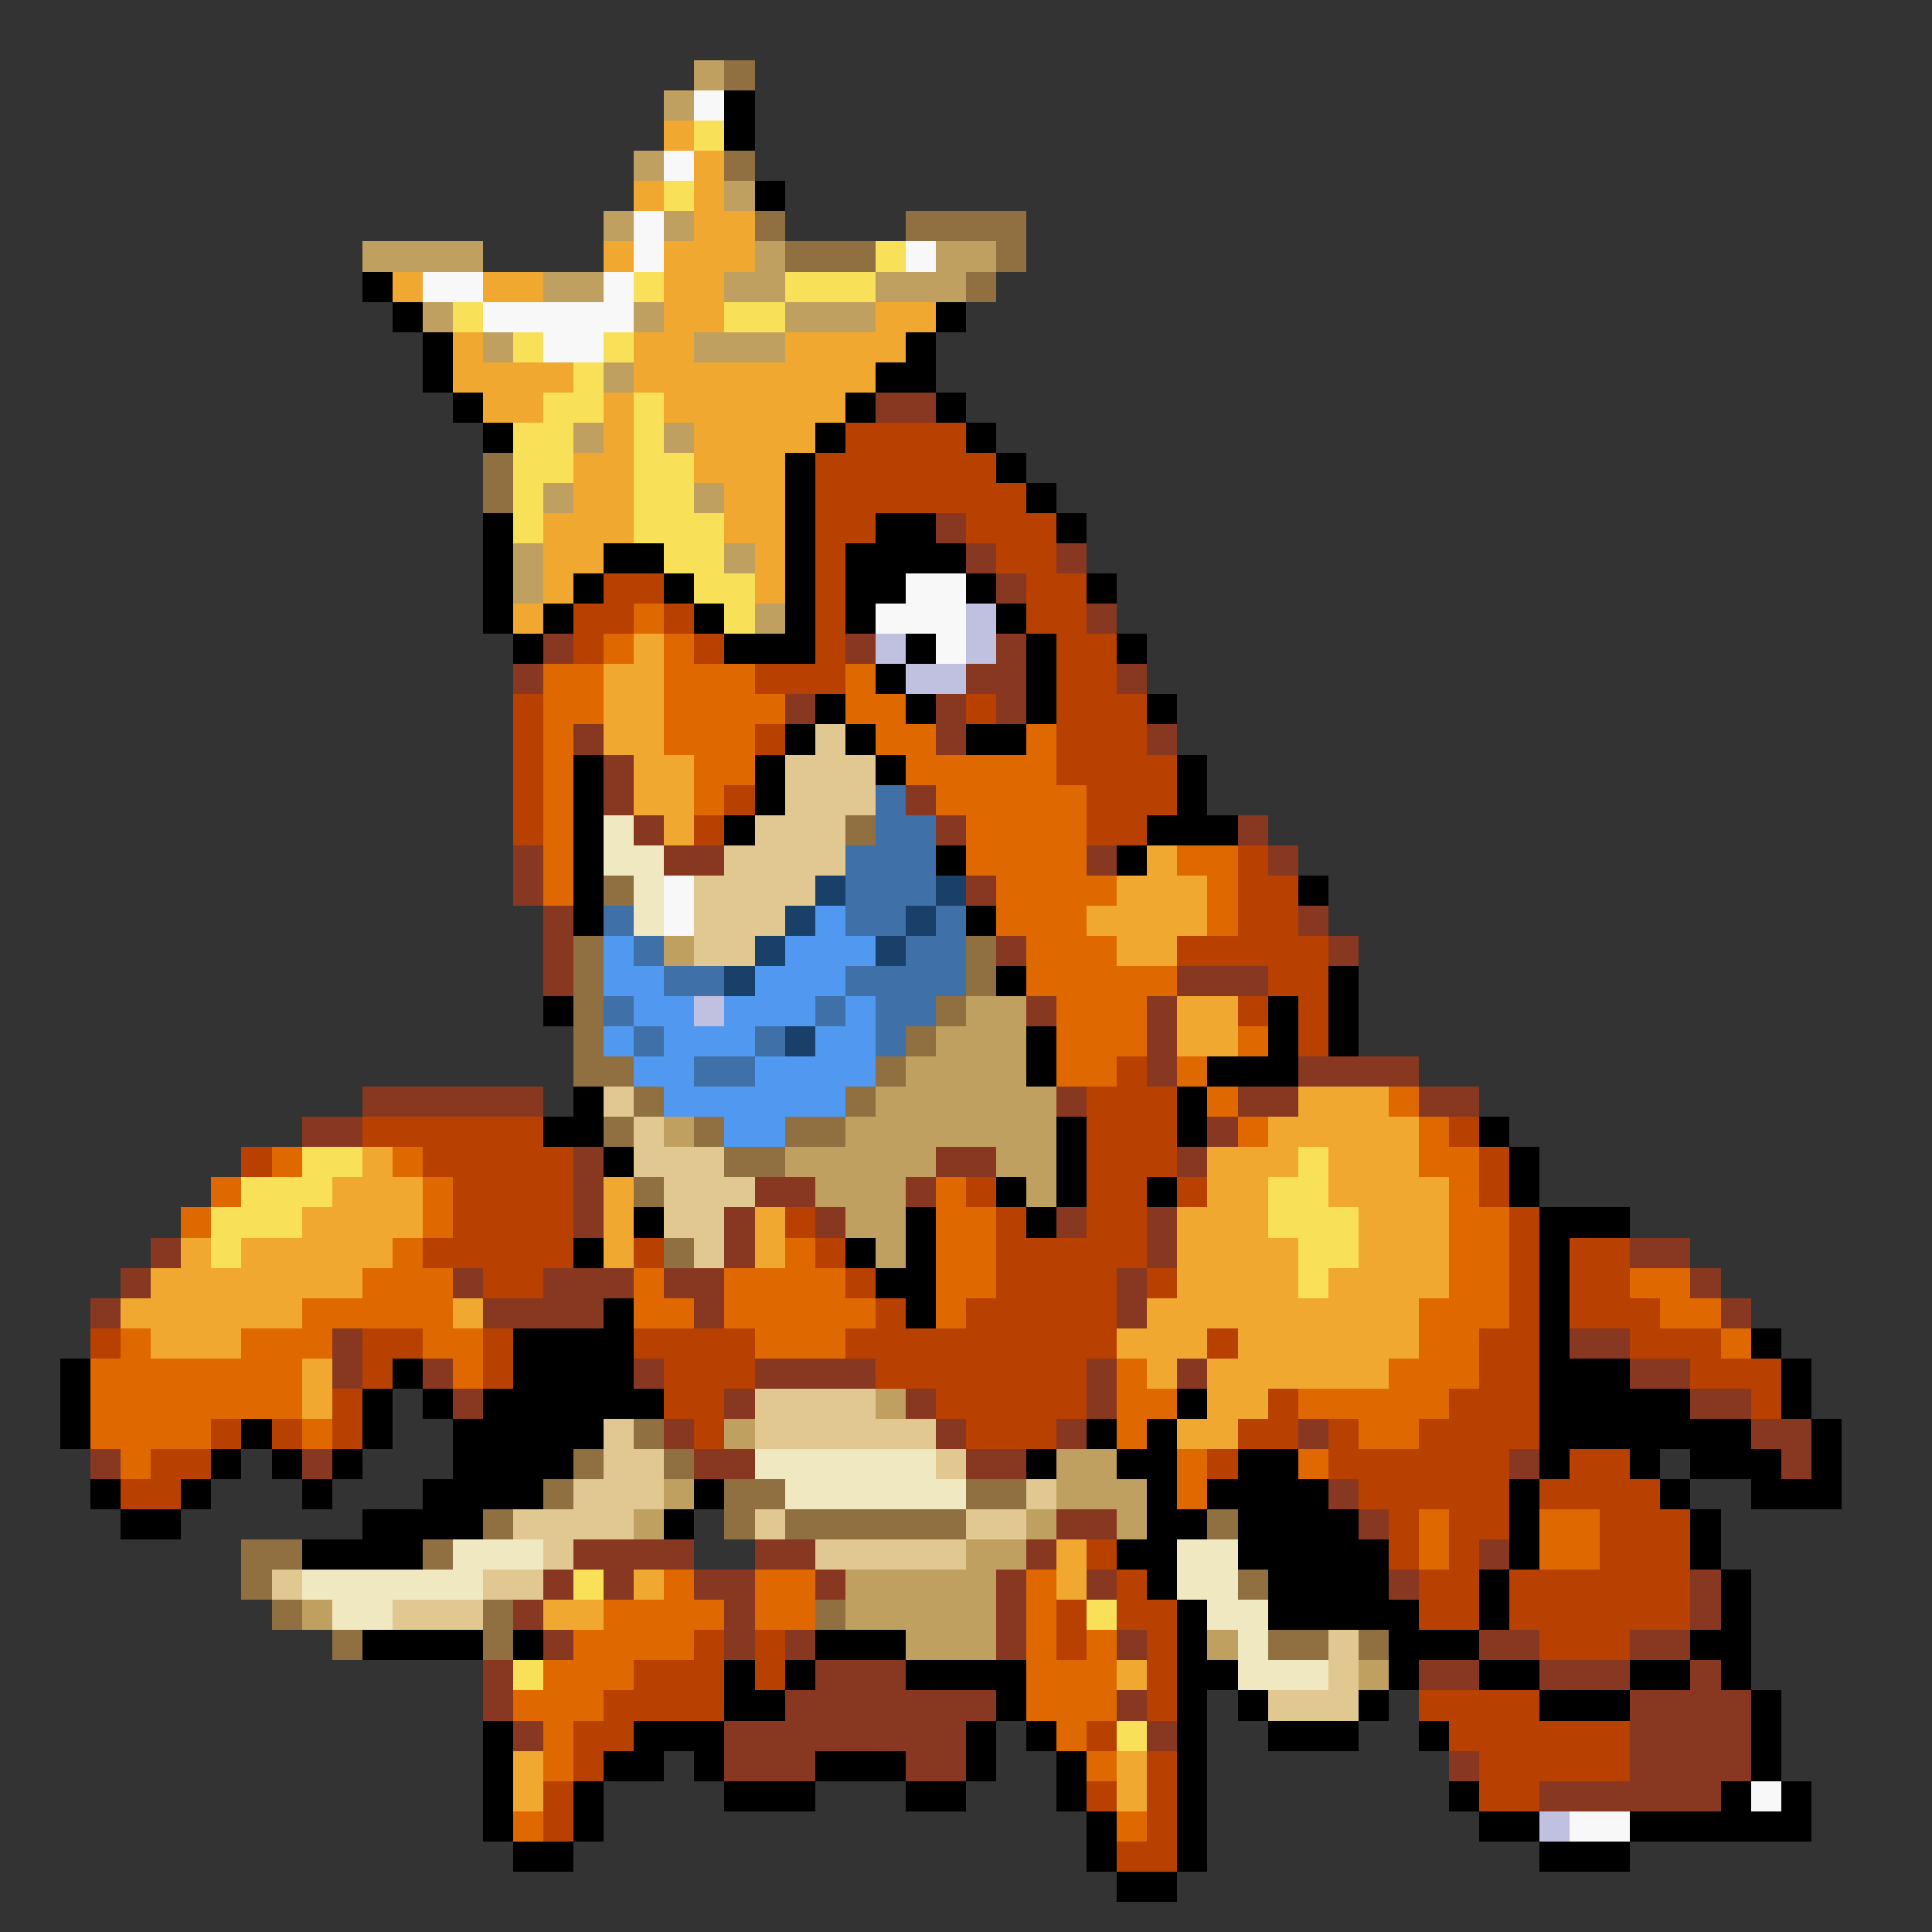 <svg xmlns="http://www.w3.org/2000/svg" viewBox="0 -0.5 64 64" shape-rendering="crispEdges">
<rect x="0" y="-0.5" width="64" height="64" fill="#333333" stroke="none"/>
<path stroke="#c0a060" d="M23 2h1M22 3h1M21 5h1M24 6h1M20 7h1M22 7h1M12 8h4M25 8h1M31 8h2M18 9h2M24 9h2M29 9h3M14 10h1M21 10h1M26 10h3M16 11h1M23 11h3M20 12h1M19 14h1M22 14h1M18 16h1M23 16h1M17 18h1M24 18h1M17 19h1M25 20h1M22 31h1M32 33h2M31 34h3M30 35h4M29 36h6M22 37h1M28 37h7M26 38h5M33 38h2M27 39h3M34 39h1M28 40h2M29 41h1M29 46h1M24 47h1M35 48h2M22 49h1M35 49h3M21 50h1M34 50h1M37 50h1M32 51h2M28 52h5M10 53h1M28 53h5M30 54h3M40 54h1M45 55h1" />
<path stroke="#907040" d="M24 2h1M24 5h1M25 7h1M30 7h4M26 8h3M33 8h1M32 9h1M16 15h1M16 16h1M28 27h1M20 29h1M19 31h1M32 31h1M19 32h1M32 32h1M19 33h1M31 33h1M19 34h1M30 34h1M19 35h2M29 35h1M21 36h1M28 36h1M20 37h1M23 37h1M26 37h2M24 38h2M21 39h1M22 41h1M21 47h1M19 48h1M22 48h1M18 49h1M24 49h2M32 49h2M16 50h1M24 50h1M26 50h6M40 50h1M8 51h2M14 51h1M8 52h1M41 52h1M9 53h1M16 53h1M27 53h1M11 54h1M16 54h1M42 54h2M45 54h1" />
<path stroke="#f8f8f8" d="M23 3h1M22 5h1M21 7h1M21 8h1M30 8h1M14 9h2M20 9h1M16 10h5M18 11h2M30 19h2M29 20h3M31 21h1M22 29h1M22 30h1M58 59h1M52 60h2" />
<path stroke="#000000" d="M24 3h1M24 4h1M25 6h1M12 9h1M13 10h1M31 10h1M14 11h1M30 11h1M14 12h1M29 12h2M15 13h1M28 13h1M31 13h1M16 14h1M27 14h1M32 14h1M26 15h1M33 15h1M26 16h1M34 16h1M16 17h1M26 17h1M29 17h2M35 17h1M16 18h1M20 18h2M26 18h1M28 18h4M16 19h1M19 19h1M22 19h1M26 19h1M28 19h2M32 19h1M36 19h1M16 20h1M18 20h1M23 20h1M26 20h1M28 20h1M33 20h1M17 21h1M24 21h3M30 21h1M34 21h1M37 21h1M29 22h1M34 22h1M27 23h1M30 23h1M34 23h1M38 23h1M26 24h1M28 24h1M32 24h2M19 25h1M25 25h1M29 25h1M39 25h1M19 26h1M25 26h1M39 26h1M19 27h1M24 27h1M38 27h3M19 28h1M31 28h1M37 28h1M19 29h1M43 29h1M19 30h1M32 30h1M33 32h1M44 32h1M18 33h1M42 33h1M44 33h1M34 34h1M42 34h1M44 34h1M34 35h1M40 35h3M19 36h1M39 36h1M18 37h2M35 37h1M39 37h1M49 37h1M20 38h1M35 38h1M50 38h1M33 39h1M35 39h1M38 39h1M50 39h1M21 40h1M30 40h1M34 40h1M51 40h3M19 41h1M28 41h1M30 41h1M51 41h1M29 42h2M51 42h1M20 43h1M30 43h1M51 43h1M17 44h4M51 44h1M58 44h1M2 45h1M13 45h1M17 45h4M51 45h3M59 45h1M2 46h1M12 46h1M14 46h1M16 46h6M39 46h1M51 46h5M59 46h1M2 47h1M8 47h1M12 47h1M15 47h5M36 47h1M38 47h1M51 47h7M60 47h1M7 48h1M9 48h1M11 48h1M15 48h4M34 48h1M37 48h2M41 48h2M51 48h1M54 48h1M56 48h3M60 48h1M3 49h1M6 49h1M10 49h1M14 49h4M23 49h1M38 49h1M40 49h4M50 49h1M55 49h1M58 49h3M4 50h2M12 50h4M22 50h1M38 50h2M41 50h4M50 50h1M56 50h1M10 51h4M37 51h2M41 51h5M50 51h1M56 51h1M38 52h1M42 52h4M49 52h1M57 52h1M39 53h1M42 53h5M49 53h1M57 53h1M12 54h4M17 54h1M27 54h3M39 54h1M46 54h3M56 54h2M24 55h1M26 55h1M30 55h4M39 55h2M46 55h1M49 55h2M54 55h2M57 55h1M24 56h2M33 56h1M39 56h1M41 56h1M45 56h1M51 56h3M58 56h1M16 57h1M21 57h3M32 57h1M34 57h1M39 57h1M42 57h3M47 57h1M58 57h1M16 58h1M20 58h2M23 58h1M27 58h3M32 58h1M35 58h1M39 58h1M58 58h1M16 59h1M19 59h1M24 59h3M30 59h2M35 59h1M39 59h1M48 59h1M57 59h1M59 59h1M16 60h1M19 60h1M36 60h1M39 60h1M49 60h2M54 60h6M17 61h2M36 61h1M39 61h1M51 61h3M37 62h2" />
<path stroke="#f0a830" d="M22 4h1M23 5h1M21 6h1M23 6h1M23 7h2M20 8h1M22 8h3M13 9h1M16 9h2M22 9h2M22 10h2M29 10h2M15 11h1M21 11h2M26 11h4M15 12h4M21 12h8M16 13h2M20 13h1M22 13h6M20 14h1M23 14h4M19 15h2M23 15h3M19 16h2M24 16h2M18 17h3M24 17h2M18 18h2M25 18h1M18 19h1M25 19h1M17 20h1M21 21h1M20 22h2M20 23h2M20 24h2M21 25h2M21 26h2M22 27h1M38 28h1M37 29h3M36 30h4M37 31h2M39 33h2M39 34h2M43 36h3M42 37h5M12 38h1M40 38h3M44 38h3M11 39h3M20 39h1M40 39h2M44 39h4M10 40h4M20 40h1M25 40h1M39 40h3M45 40h3M6 41h1M8 41h5M20 41h1M25 41h1M39 41h4M45 41h3M5 42h7M39 42h4M44 42h4M4 43h6M15 43h1M38 43h9M5 44h3M37 44h3M41 44h6M10 45h1M38 45h1M40 45h6M10 46h1M40 46h2M39 47h2M35 51h1M21 52h1M35 52h1M18 53h2M37 55h1M17 58h1M37 58h1M17 59h1M37 59h1" />
<path stroke="#f8e058" d="M23 4h1M22 6h1M29 8h1M21 9h1M26 9h3M15 10h1M24 10h2M17 11h1M20 11h1M19 12h1M18 13h2M21 13h1M17 14h2M21 14h1M17 15h2M21 15h2M17 16h1M21 16h2M17 17h1M21 17h3M22 18h2M23 19h2M24 20h1M10 38h2M43 38h1M8 39h3M42 39h2M7 40h3M42 40h3M7 41h1M43 41h2M43 42h1M19 52h1M36 53h1M17 55h1M37 57h1" />
<path stroke="#883820" d="M29 13h2M31 17h1M32 18h1M35 18h1M33 19h1M36 20h1M18 21h1M28 21h1M33 21h1M17 22h1M32 22h2M37 22h1M26 23h1M31 23h1M33 23h1M19 24h1M31 24h1M38 24h1M20 25h1M20 26h1M30 26h1M21 27h1M31 27h1M41 27h1M17 28h1M22 28h2M36 28h1M42 28h1M17 29h1M32 29h1M18 30h1M43 30h1M18 31h1M33 31h1M44 31h1M18 32h1M39 32h3M34 33h1M38 33h1M38 34h1M38 35h1M43 35h4M12 36h6M35 36h1M41 36h2M47 36h2M10 37h2M40 37h1M19 38h1M31 38h2M39 38h1M19 39h1M25 39h2M30 39h1M19 40h1M24 40h1M27 40h1M35 40h1M38 40h1M5 41h1M24 41h1M38 41h1M54 41h2M4 42h1M15 42h1M18 42h3M22 42h2M37 42h1M56 42h1M3 43h1M16 43h4M23 43h1M37 43h1M57 43h1M11 44h1M52 44h2M11 45h1M14 45h1M21 45h1M25 45h4M36 45h1M39 45h1M54 45h2M15 46h1M24 46h1M30 46h1M36 46h1M56 46h2M22 47h1M31 47h1M35 47h1M43 47h1M58 47h2M3 48h1M10 48h1M23 48h2M32 48h2M50 48h1M59 48h1M44 49h1M35 50h2M45 50h1M19 51h4M25 51h2M34 51h1M49 51h1M18 52h1M20 52h1M23 52h2M27 52h1M33 52h1M36 52h1M46 52h1M56 52h1M17 53h1M24 53h1M33 53h1M56 53h1M18 54h1M24 54h1M26 54h1M33 54h1M37 54h1M49 54h2M54 54h2M16 55h1M27 55h3M47 55h2M51 55h3M56 55h1M16 56h1M26 56h7M37 56h1M54 56h4M17 57h1M24 57h8M38 57h1M54 57h4M24 58h3M30 58h2M48 58h1M54 58h4M51 59h6" />
<path stroke="#b84000" d="M28 14h4M27 15h6M27 16h7M27 17h2M32 17h3M27 18h1M33 18h2M20 19h2M27 19h1M34 19h2M19 20h2M22 20h1M27 20h1M34 20h2M19 21h1M23 21h1M27 21h1M35 21h2M25 22h3M35 22h2M17 23h1M32 23h1M35 23h3M17 24h1M25 24h1M35 24h3M17 25h1M35 25h4M17 26h1M24 26h1M36 26h3M17 27h1M23 27h1M36 27h2M41 28h1M41 29h2M41 30h2M39 31h5M42 32h2M41 33h1M43 33h1M43 34h1M37 35h1M36 36h3M12 37h6M36 37h3M48 37h1M8 38h1M14 38h5M36 38h3M49 38h1M15 39h4M32 39h1M36 39h2M39 39h1M49 39h1M15 40h4M26 40h1M33 40h1M36 40h2M50 40h1M14 41h5M21 41h1M27 41h1M33 41h5M50 41h1M52 41h2M16 42h2M28 42h1M33 42h4M38 42h1M50 42h1M52 42h2M29 43h1M32 43h5M50 43h1M52 43h3M3 44h1M12 44h2M16 44h1M21 44h4M28 44h9M40 44h1M49 44h2M54 44h3M12 45h1M16 45h1M22 45h3M29 45h7M49 45h2M56 45h3M11 46h1M22 46h2M31 46h5M42 46h1M48 46h3M58 46h1M7 47h1M9 47h1M11 47h1M23 47h1M32 47h3M41 47h2M44 47h1M47 47h4M5 48h2M40 48h1M44 48h6M52 48h2M4 49h2M45 49h5M51 49h4M46 50h1M48 50h2M53 50h3M36 51h1M46 51h1M48 51h1M53 51h3M37 52h1M47 52h2M50 52h6M35 53h1M37 53h2M47 53h2M50 53h6M23 54h1M25 54h1M35 54h1M38 54h1M51 54h3M21 55h3M25 55h1M38 55h1M20 56h4M38 56h1M47 56h4M19 57h2M36 57h1M48 57h6M19 58h1M38 58h1M49 58h5M18 59h1M36 59h1M38 59h1M49 59h2M18 60h1M38 60h1M37 61h2" />
<path stroke="#e06800" d="M21 20h1M20 21h1M22 21h1M18 22h2M22 22h3M28 22h1M18 23h2M22 23h4M28 23h2M18 24h1M22 24h3M29 24h2M34 24h1M18 25h1M23 25h2M30 25h5M18 26h1M23 26h1M31 26h5M18 27h1M32 27h4M18 28h1M32 28h4M39 28h2M18 29h1M33 29h4M40 29h1M33 30h3M40 30h1M34 31h3M34 32h5M35 33h3M35 34h3M41 34h1M35 35h2M39 35h1M40 36h1M46 36h1M41 37h1M47 37h1M9 38h1M13 38h1M47 38h2M7 39h1M14 39h1M31 39h1M48 39h1M6 40h1M14 40h1M31 40h2M48 40h2M13 41h1M26 41h1M31 41h2M48 41h2M12 42h3M21 42h1M24 42h4M31 42h2M48 42h2M54 42h2M10 43h5M21 43h2M24 43h5M31 43h1M47 43h3M55 43h2M4 44h1M8 44h3M14 44h2M25 44h3M47 44h2M57 44h1M3 45h7M15 45h1M37 45h1M46 45h3M3 46h7M37 46h2M43 46h5M3 47h4M10 47h1M37 47h1M45 47h2M4 48h1M39 48h1M43 48h1M39 49h1M47 50h1M51 50h2M47 51h1M51 51h2M22 52h1M25 52h2M34 52h1M20 53h4M25 53h2M34 53h1M19 54h4M34 54h1M36 54h1M18 55h3M34 55h3M17 56h3M34 56h3M18 57h1M35 57h1M18 58h1M36 58h1M17 60h1M37 60h1" />
<path stroke="#c0c0e0" d="M32 20h1M29 21h1M32 21h1M30 22h2M23 33h1M51 60h1" />
<path stroke="#e0c890" d="M27 24h1M26 25h3M26 26h3M25 27h3M24 28h4M23 29h4M23 30h3M23 31h2M20 36h1M21 37h1M21 38h3M22 39h3M22 40h2M23 41h1M25 46h4M20 47h1M25 47h6M20 48h2M31 48h1M19 49h3M34 49h1M17 50h4M25 50h1M32 50h2M18 51h1M27 51h5M9 52h1M16 52h2M13 53h3M44 54h1M44 55h1M42 56h3" />
<path stroke="#4070a8" d="M29 26h1M29 27h2M28 28h3M28 29h3M20 30h1M28 30h2M31 30h1M21 31h1M30 31h2M22 32h2M28 32h4M20 33h1M27 33h1M29 33h2M21 34h1M25 34h1M29 34h1M23 35h2" />
<path stroke="#f0e8c0" d="M20 27h1M20 28h2M21 29h1M21 30h1M25 48h6M26 49h6M15 51h3M39 51h2M10 52h6M39 52h2M11 53h2M40 53h2M41 54h1M41 55h3" />
<path stroke="#184068" d="M27 29h1M31 29h1M26 30h1M30 30h1M25 31h1M29 31h1M24 32h1M26 34h1" />
<path stroke="#5098f0" d="M27 30h1M20 31h1M26 31h3M20 32h2M25 32h3M21 33h2M24 33h3M28 33h1M20 34h1M22 34h3M27 34h2M21 35h2M25 35h4M22 36h6M24 37h2" />
</svg>